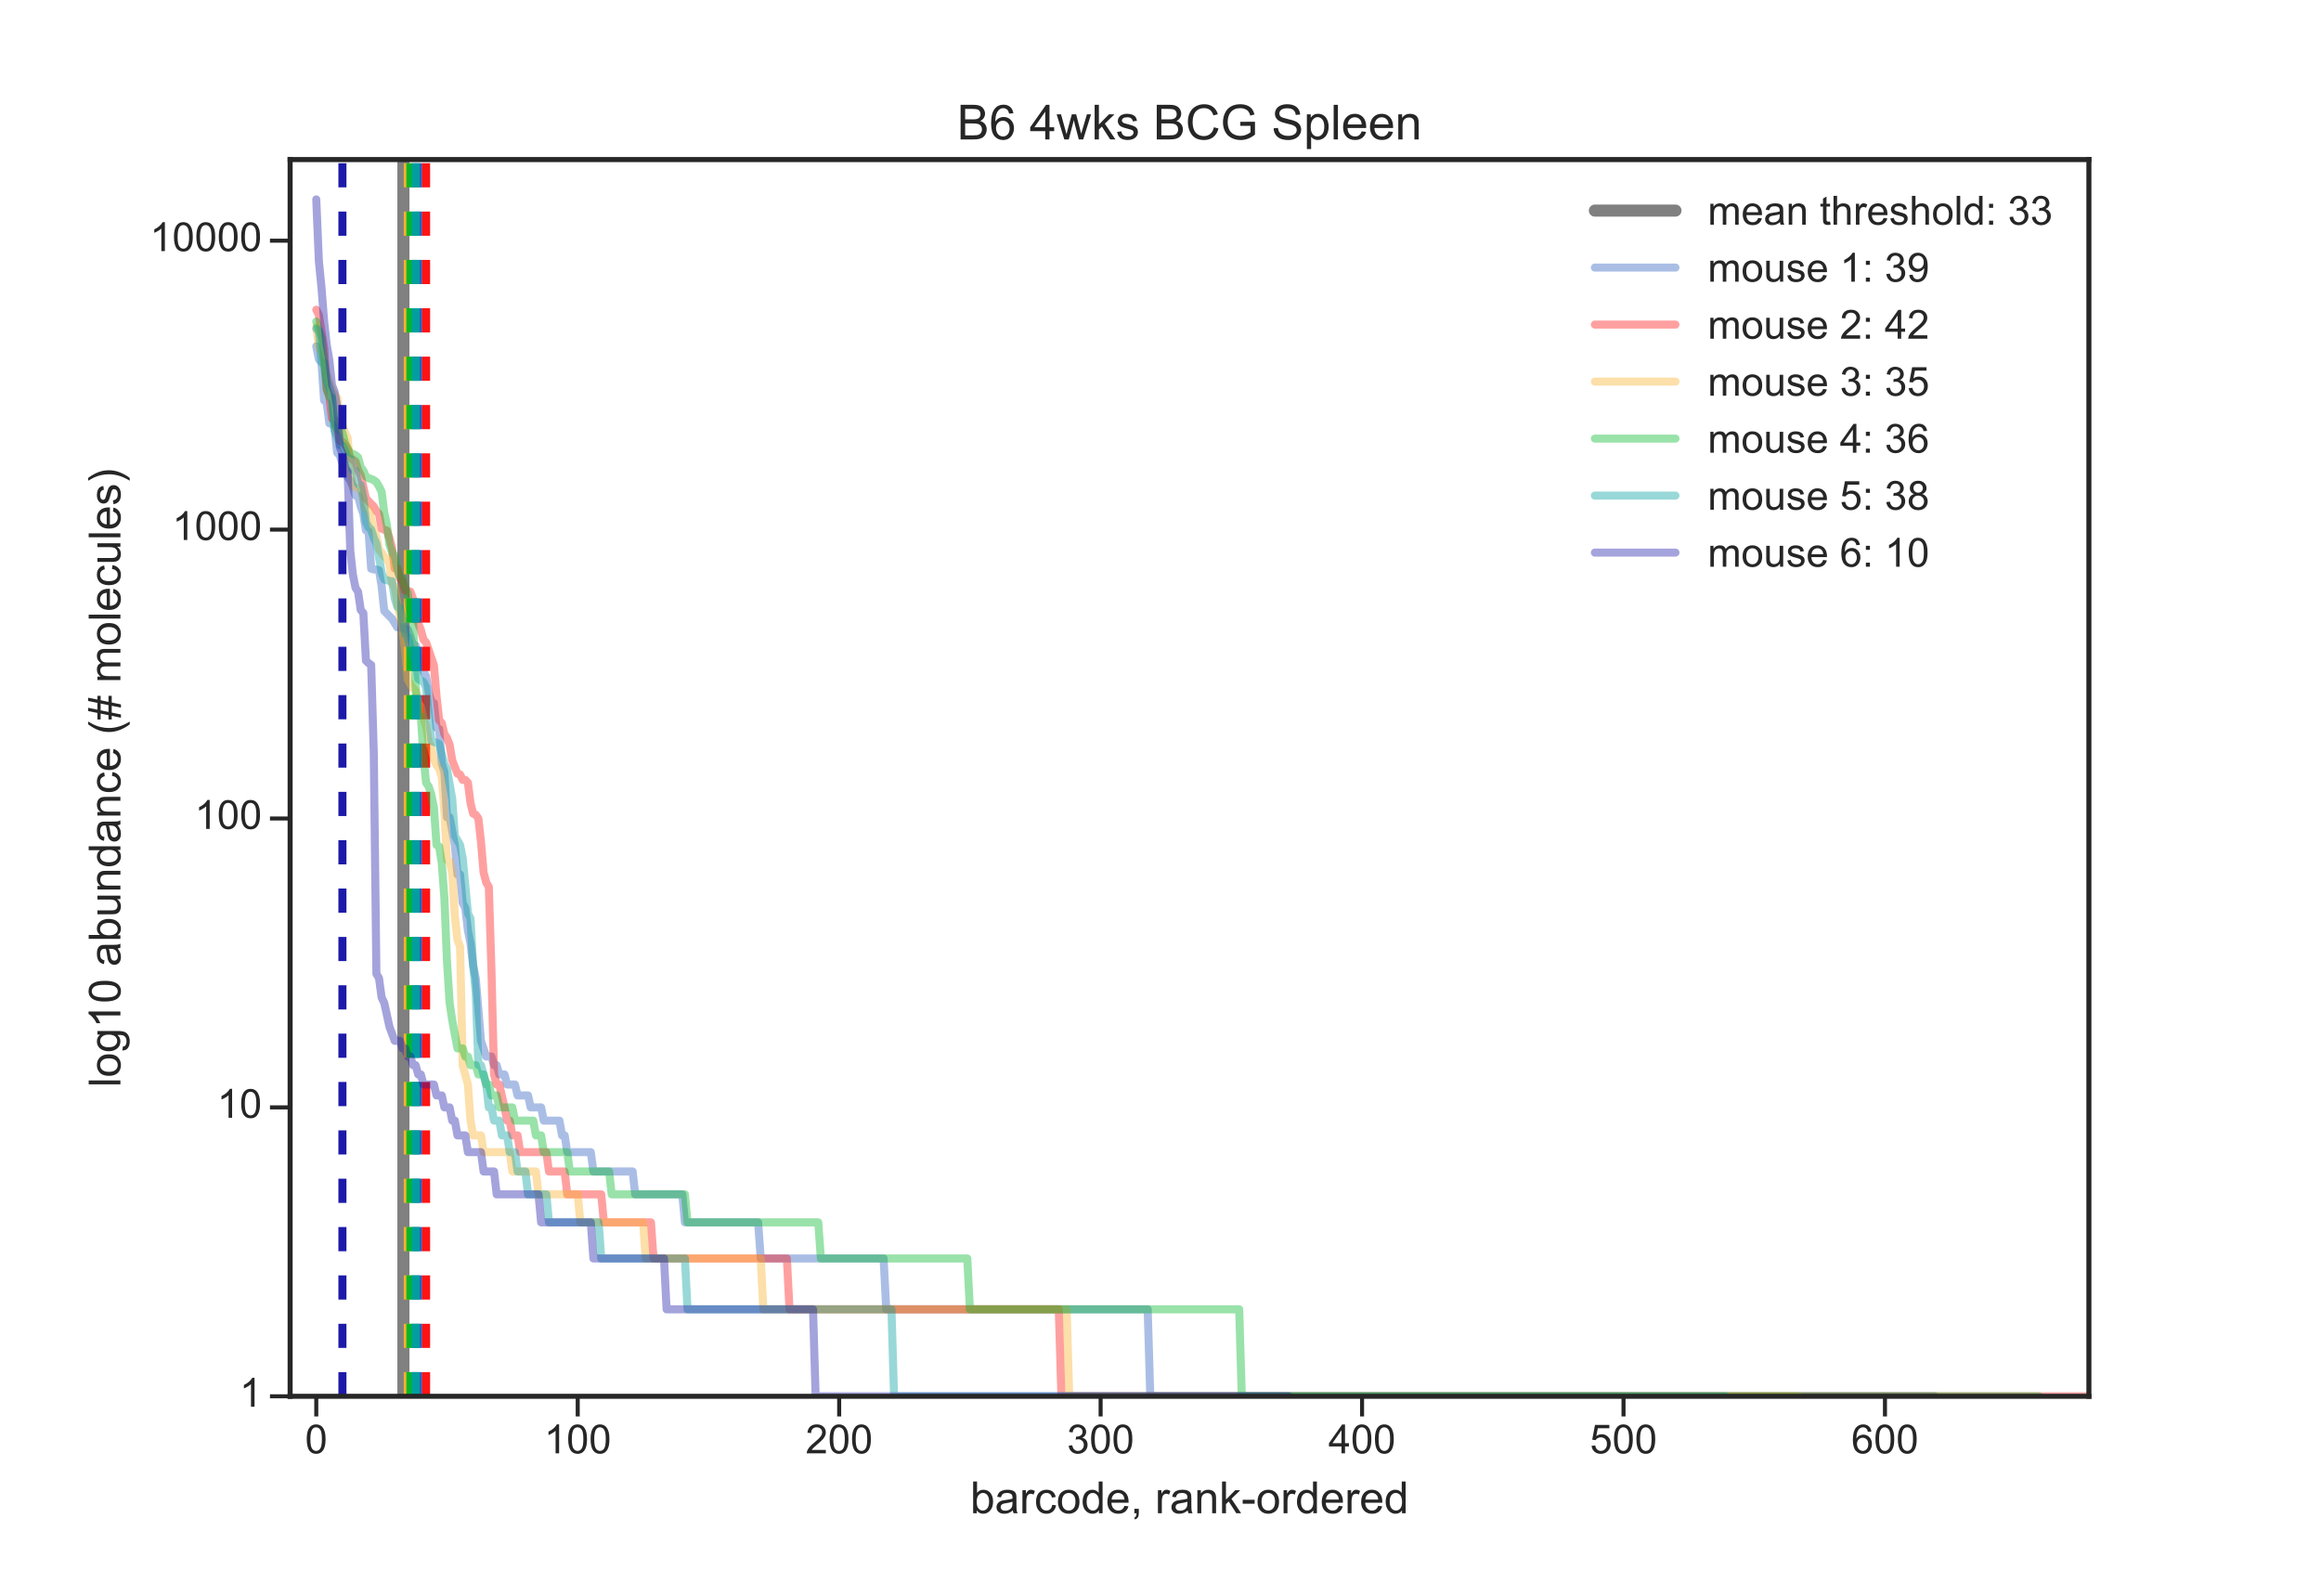 <?xml version="1.0" encoding="utf-8" standalone="no"?>
<!DOCTYPE svg PUBLIC "-//W3C//DTD SVG 1.1//EN"
  "http://www.w3.org/Graphics/SVG/1.1/DTD/svg11.dtd">
<!-- Created with matplotlib (http://matplotlib.org/) -->
<svg height="396pt" version="1.1" viewBox="0 0 576 396" width="576pt" xmlns="http://www.w3.org/2000/svg" xmlns:xlink="http://www.w3.org/1999/xlink">
 <defs>
  <style type="text/css">
*{stroke-linecap:butt;stroke-linejoin:round;stroke-miterlimit:100000;}
  </style>
 </defs>
 <g id="figure_1">
  <g id="patch_1">
   <path d="M 0 396 
L 576 396 
L 576 0 
L 0 0 
z
" style="fill:#ffffff;"/>
  </g>
  <g id="axes_1">
   <g id="patch_2">
    <path d="M 72 346.5 
L 518.4 346.5 
L 518.4 39.6 
L 72 39.6 
z
" style="fill:#ffffff;"/>
   </g>
   <g id="matplotlib.axis_1">
    <g id="xtick_1">
     <g id="line2d_1">
      <defs>
       <path d="M 0 0 
L 0 5 
" id="mcc4ab405cc" style="stroke:#262626;"/>
      </defs>
      <g>
       <use style="fill:#262626;stroke:#262626;" x="78.488" xlink:href="#mcc4ab405cc" y="346.5"/>
      </g>
     </g>
     <g id="text_1">
      <!-- 0 -->
      <defs>
       <path d="M 4.156 35.297 
Q 4.156 48 6.766 55.734 
Q 9.375 63.484 14.516 67.672 
Q 19.672 71.875 27.484 71.875 
Q 33.25 71.875 37.594 69.547 
Q 41.938 67.234 44.766 62.859 
Q 47.609 58.5 49.219 52.219 
Q 50.828 45.953 50.828 35.297 
Q 50.828 22.703 48.234 14.969 
Q 45.656 7.234 40.5 3 
Q 35.359 -1.219 27.484 -1.219 
Q 17.141 -1.219 11.234 6.203 
Q 4.156 15.141 4.156 35.297 
M 13.188 35.297 
Q 13.188 17.672 17.312 11.828 
Q 21.438 6 27.484 6 
Q 33.547 6 37.672 11.859 
Q 41.797 17.719 41.797 35.297 
Q 41.797 52.984 37.672 58.781 
Q 33.547 64.594 27.391 64.594 
Q 21.344 64.594 17.719 59.469 
Q 13.188 52.938 13.188 35.297 
" id="ArialMT-30"/>
      </defs>
      <g style="fill:#262626;" transform="translate(75.708 360.658)scale(0.1 -0.1)">
       <use xlink:href="#ArialMT-30"/>
      </g>
     </g>
    </g>
    <g id="xtick_2">
     <g id="line2d_2">
      <g>
       <use style="fill:#262626;stroke:#262626;" x="143.372" xlink:href="#mcc4ab405cc" y="346.5"/>
      </g>
     </g>
     <g id="text_2">
      <!-- 100 -->
      <defs>
       <path d="M 37.25 0 
L 28.469 0 
L 28.469 56 
Q 25.297 52.984 20.141 49.953 
Q 14.984 46.922 10.891 45.406 
L 10.891 53.906 
Q 18.266 57.375 23.781 62.297 
Q 29.297 67.234 31.594 71.875 
L 37.25 71.875 
z
" id="ArialMT-31"/>
      </defs>
      <g style="fill:#262626;" transform="translate(135.031 360.658)scale(0.1 -0.1)">
       <use xlink:href="#ArialMT-31"/>
       <use x="55.615" xlink:href="#ArialMT-30"/>
       <use x="111.23" xlink:href="#ArialMT-30"/>
      </g>
     </g>
    </g>
    <g id="xtick_3">
     <g id="line2d_3">
      <g>
       <use style="fill:#262626;stroke:#262626;" x="208.256" xlink:href="#mcc4ab405cc" y="346.5"/>
      </g>
     </g>
     <g id="text_3">
      <!-- 200 -->
      <defs>
       <path d="M 50.344 8.453 
L 50.344 0 
L 3.031 0 
Q 2.938 3.172 4.047 6.109 
Q 5.859 10.938 9.828 15.625 
Q 13.812 20.312 21.344 26.469 
Q 33.016 36.031 37.109 41.625 
Q 41.219 47.219 41.219 52.203 
Q 41.219 57.422 37.469 61 
Q 33.734 64.594 27.734 64.594 
Q 21.391 64.594 17.578 60.781 
Q 13.766 56.984 13.719 50.25 
L 4.688 51.172 
Q 5.609 61.281 11.656 66.578 
Q 17.719 71.875 27.938 71.875 
Q 38.234 71.875 44.234 66.156 
Q 50.25 60.453 50.25 52 
Q 50.25 47.703 48.484 43.547 
Q 46.734 39.406 42.656 34.812 
Q 38.578 30.219 29.109 22.219 
Q 21.188 15.578 18.938 13.203 
Q 16.703 10.844 15.234 8.453 
z
" id="ArialMT-32"/>
      </defs>
      <g style="fill:#262626;" transform="translate(199.914 360.658)scale(0.1 -0.1)">
       <use xlink:href="#ArialMT-32"/>
       <use x="55.615" xlink:href="#ArialMT-30"/>
       <use x="111.23" xlink:href="#ArialMT-30"/>
      </g>
     </g>
    </g>
    <g id="xtick_4">
     <g id="line2d_4">
      <g>
       <use style="fill:#262626;stroke:#262626;" x="273.14" xlink:href="#mcc4ab405cc" y="346.5"/>
      </g>
     </g>
     <g id="text_4">
      <!-- 300 -->
      <defs>
       <path d="M 4.203 18.891 
L 12.984 20.062 
Q 14.5 12.594 18.141 9.297 
Q 21.781 6 27 6 
Q 33.203 6 37.469 10.297 
Q 41.75 14.594 41.75 20.953 
Q 41.75 27 37.797 30.922 
Q 33.844 34.859 27.734 34.859 
Q 25.25 34.859 21.531 33.891 
L 22.516 41.609 
Q 23.391 41.5 23.922 41.5 
Q 29.547 41.5 34.031 44.422 
Q 38.531 47.359 38.531 53.469 
Q 38.531 58.297 35.25 61.469 
Q 31.984 64.656 26.812 64.656 
Q 21.688 64.656 18.266 61.422 
Q 14.844 58.203 13.875 51.766 
L 5.078 53.328 
Q 6.688 62.156 12.391 67.016 
Q 18.109 71.875 26.609 71.875 
Q 32.469 71.875 37.391 69.359 
Q 42.328 66.844 44.938 62.5 
Q 47.562 58.156 47.562 53.266 
Q 47.562 48.641 45.062 44.828 
Q 42.578 41.016 37.703 38.766 
Q 44.047 37.312 47.562 32.688 
Q 51.078 28.078 51.078 21.141 
Q 51.078 11.766 44.234 5.25 
Q 37.406 -1.266 26.953 -1.266 
Q 17.531 -1.266 11.297 4.344 
Q 5.078 9.969 4.203 18.891 
" id="ArialMT-33"/>
      </defs>
      <g style="fill:#262626;" transform="translate(264.798 360.658)scale(0.1 -0.1)">
       <use xlink:href="#ArialMT-33"/>
       <use x="55.615" xlink:href="#ArialMT-30"/>
       <use x="111.23" xlink:href="#ArialMT-30"/>
      </g>
     </g>
    </g>
    <g id="xtick_5">
     <g id="line2d_5">
      <g>
       <use style="fill:#262626;stroke:#262626;" x="338.023" xlink:href="#mcc4ab405cc" y="346.5"/>
      </g>
     </g>
     <g id="text_5">
      <!-- 400 -->
      <defs>
       <path d="M 32.328 0 
L 32.328 17.141 
L 1.266 17.141 
L 1.266 25.203 
L 33.938 71.578 
L 41.109 71.578 
L 41.109 25.203 
L 50.781 25.203 
L 50.781 17.141 
L 41.109 17.141 
L 41.109 0 
z
M 32.328 25.203 
L 32.328 57.469 
L 9.906 25.203 
z
" id="ArialMT-34"/>
      </defs>
      <g style="fill:#262626;" transform="translate(329.682 360.658)scale(0.1 -0.1)">
       <use xlink:href="#ArialMT-34"/>
       <use x="55.615" xlink:href="#ArialMT-30"/>
       <use x="111.23" xlink:href="#ArialMT-30"/>
      </g>
     </g>
    </g>
    <g id="xtick_6">
     <g id="line2d_6">
      <g>
       <use style="fill:#262626;stroke:#262626;" x="402.907" xlink:href="#mcc4ab405cc" y="346.5"/>
      </g>
     </g>
     <g id="text_6">
      <!-- 500 -->
      <defs>
       <path d="M 4.156 18.75 
L 13.375 19.531 
Q 14.406 12.797 18.141 9.391 
Q 21.875 6 27.156 6 
Q 33.5 6 37.891 10.781 
Q 42.281 15.578 42.281 23.484 
Q 42.281 31 38.062 35.344 
Q 33.844 39.703 27 39.703 
Q 22.75 39.703 19.328 37.766 
Q 15.922 35.844 13.969 32.766 
L 5.719 33.844 
L 12.641 70.609 
L 48.25 70.609 
L 48.25 62.203 
L 19.672 62.203 
L 15.828 42.969 
Q 22.266 47.469 29.344 47.469 
Q 38.719 47.469 45.156 40.969 
Q 51.609 34.469 51.609 24.266 
Q 51.609 14.547 45.953 7.469 
Q 39.062 -1.219 27.156 -1.219 
Q 17.391 -1.219 11.203 4.25 
Q 5.031 9.719 4.156 18.75 
" id="ArialMT-35"/>
      </defs>
      <g style="fill:#262626;" transform="translate(394.566 360.658)scale(0.1 -0.1)">
       <use xlink:href="#ArialMT-35"/>
       <use x="55.615" xlink:href="#ArialMT-30"/>
       <use x="111.23" xlink:href="#ArialMT-30"/>
      </g>
     </g>
    </g>
    <g id="xtick_7">
     <g id="line2d_7">
      <g>
       <use style="fill:#262626;stroke:#262626;" x="467.791" xlink:href="#mcc4ab405cc" y="346.5"/>
      </g>
     </g>
     <g id="text_7">
      <!-- 600 -->
      <defs>
       <path d="M 49.75 54.047 
L 41.016 53.375 
Q 39.844 58.547 37.703 60.891 
Q 34.125 64.656 28.906 64.656 
Q 24.703 64.656 21.531 62.312 
Q 17.391 59.281 14.984 53.469 
Q 12.594 47.656 12.5 36.922 
Q 15.672 41.75 20.266 44.094 
Q 24.859 46.438 29.891 46.438 
Q 38.672 46.438 44.844 39.969 
Q 51.031 33.5 51.031 23.25 
Q 51.031 16.5 48.125 10.719 
Q 45.219 4.938 40.141 1.859 
Q 35.062 -1.219 28.609 -1.219 
Q 17.625 -1.219 10.688 6.859 
Q 3.766 14.938 3.766 33.5 
Q 3.766 54.25 11.422 63.672 
Q 18.109 71.875 29.438 71.875 
Q 37.891 71.875 43.281 67.141 
Q 48.688 62.406 49.75 54.047 
M 13.875 23.188 
Q 13.875 18.656 15.797 14.5 
Q 17.719 10.359 21.188 8.172 
Q 24.656 6 28.469 6 
Q 34.031 6 38.031 10.484 
Q 42.047 14.984 42.047 22.703 
Q 42.047 30.125 38.078 34.391 
Q 34.125 38.672 28.125 38.672 
Q 22.172 38.672 18.016 34.391 
Q 13.875 30.125 13.875 23.188 
" id="ArialMT-36"/>
      </defs>
      <g style="fill:#262626;" transform="translate(459.449 360.658)scale(0.1 -0.1)">
       <use xlink:href="#ArialMT-36"/>
       <use x="55.615" xlink:href="#ArialMT-30"/>
       <use x="111.23" xlink:href="#ArialMT-30"/>
      </g>
     </g>
    </g>
    <g id="text_8">
     <!-- barcode, rank-ordered -->
     <defs>
      <path d="M 40.438 19 
L 49.078 17.875 
Q 47.656 8.938 41.812 3.875 
Q 35.984 -1.172 27.484 -1.172 
Q 16.844 -1.172 10.375 5.781 
Q 3.906 12.75 3.906 25.734 
Q 3.906 34.125 6.688 40.422 
Q 9.469 46.734 15.156 49.875 
Q 20.844 53.031 27.547 53.031 
Q 35.984 53.031 41.359 48.75 
Q 46.734 44.484 48.25 36.625 
L 39.703 35.297 
Q 38.484 40.531 35.375 43.156 
Q 32.281 45.797 27.875 45.797 
Q 21.234 45.797 17.078 41.031 
Q 12.938 36.281 12.938 25.984 
Q 12.938 15.531 16.938 10.797 
Q 20.953 6.062 27.391 6.062 
Q 32.562 6.062 36.031 9.234 
Q 39.5 12.406 40.438 19 
" id="ArialMT-63"/>
      <path d="M 14.703 0 
L 6.547 0 
L 6.547 71.578 
L 15.328 71.578 
L 15.328 46.047 
Q 20.906 53.031 29.547 53.031 
Q 34.328 53.031 38.594 51.094 
Q 42.875 49.172 45.625 45.672 
Q 48.391 42.188 49.953 37.25 
Q 51.516 32.328 51.516 26.703 
Q 51.516 13.375 44.922 6.094 
Q 38.328 -1.172 29.109 -1.172 
Q 19.922 -1.172 14.703 6.5 
z
M 14.594 26.312 
Q 14.594 17 17.141 12.844 
Q 21.297 6.062 28.375 6.062 
Q 34.125 6.062 38.328 11.062 
Q 42.531 16.062 42.531 25.984 
Q 42.531 36.141 38.5 40.969 
Q 34.469 45.797 28.766 45.797 
Q 23 45.797 18.797 40.797 
Q 14.594 35.797 14.594 26.312 
" id="ArialMT-62"/>
      <path d="M 40.438 6.391 
Q 35.547 2.25 31.031 0.531 
Q 26.516 -1.172 21.344 -1.172 
Q 12.797 -1.172 8.203 3 
Q 3.609 7.172 3.609 13.672 
Q 3.609 17.484 5.344 20.625 
Q 7.078 23.781 9.891 25.688 
Q 12.703 27.594 16.219 28.562 
Q 18.797 29.25 24.031 29.891 
Q 34.672 31.156 39.703 32.906 
Q 39.75 34.719 39.75 35.203 
Q 39.75 40.578 37.25 42.781 
Q 33.891 45.75 27.25 45.75 
Q 21.047 45.75 18.094 43.578 
Q 15.141 41.406 13.719 35.891 
L 5.125 37.062 
Q 6.297 42.578 8.984 45.969 
Q 11.672 49.359 16.75 51.188 
Q 21.828 53.031 28.516 53.031 
Q 35.156 53.031 39.297 51.469 
Q 43.453 49.906 45.406 47.531 
Q 47.359 45.172 48.141 41.547 
Q 48.578 39.312 48.578 33.453 
L 48.578 21.734 
Q 48.578 9.469 49.141 6.219 
Q 49.703 2.984 51.375 0 
L 42.188 0 
Q 40.828 2.734 40.438 6.391 
M 39.703 26.031 
Q 34.906 24.078 25.344 22.703 
Q 19.922 21.922 17.672 20.938 
Q 15.438 19.969 14.203 18.094 
Q 12.984 16.219 12.984 13.922 
Q 12.984 10.406 15.641 8.062 
Q 18.312 5.719 23.438 5.719 
Q 28.516 5.719 32.469 7.938 
Q 36.422 10.156 38.281 14.016 
Q 39.703 17 39.703 22.797 
z
" id="ArialMT-61"/>
      <path d="M 42.094 16.703 
L 51.172 15.578 
Q 49.031 7.625 43.219 3.219 
Q 37.406 -1.172 28.375 -1.172 
Q 17 -1.172 10.328 5.828 
Q 3.656 12.844 3.656 25.484 
Q 3.656 38.578 10.391 45.797 
Q 17.141 53.031 27.875 53.031 
Q 38.281 53.031 44.875 45.953 
Q 51.469 38.875 51.469 26.031 
Q 51.469 25.25 51.422 23.688 
L 12.75 23.688 
Q 13.234 15.141 17.578 10.594 
Q 21.922 6.062 28.422 6.062 
Q 33.25 6.062 36.672 8.594 
Q 40.094 11.141 42.094 16.703 
M 13.234 30.906 
L 42.188 30.906 
Q 41.609 37.453 38.875 40.719 
Q 34.672 45.797 27.984 45.797 
Q 21.922 45.797 17.797 41.75 
Q 13.672 37.703 13.234 30.906 
" id="ArialMT-65"/>
      <path d="M 40.234 0 
L 40.234 6.547 
Q 35.297 -1.172 25.734 -1.172 
Q 19.531 -1.172 14.328 2.25 
Q 9.125 5.672 6.266 11.797 
Q 3.422 17.922 3.422 25.875 
Q 3.422 33.641 6 39.969 
Q 8.594 46.297 13.766 49.656 
Q 18.953 53.031 25.344 53.031 
Q 30.031 53.031 33.688 51.047 
Q 37.359 49.078 39.656 45.906 
L 39.656 71.578 
L 48.391 71.578 
L 48.391 0 
z
M 12.453 25.875 
Q 12.453 15.922 16.641 10.984 
Q 20.844 6.062 26.562 6.062 
Q 32.328 6.062 36.344 10.766 
Q 40.375 15.484 40.375 25.141 
Q 40.375 35.797 36.266 40.766 
Q 32.172 45.75 26.172 45.75 
Q 20.312 45.75 16.375 40.969 
Q 12.453 36.188 12.453 25.875 
" id="ArialMT-64"/>
      <path d="M 3.172 21.484 
L 3.172 30.328 
L 30.172 30.328 
L 30.172 21.484 
z
" id="ArialMT-2d"/>
      <path d="M 8.891 0 
L 8.891 10.016 
L 18.891 10.016 
L 18.891 0 
Q 18.891 -5.516 16.938 -8.906 
Q 14.984 -12.312 10.75 -14.156 
L 8.297 -10.406 
Q 11.078 -9.188 12.391 -6.812 
Q 13.719 -4.438 13.875 0 
z
" id="ArialMT-2c"/>
      <path d="M 6.5 0 
L 6.5 51.859 
L 14.406 51.859 
L 14.406 44 
Q 17.438 49.516 20 51.266 
Q 22.562 53.031 25.641 53.031 
Q 30.078 53.031 34.672 50.203 
L 31.641 42.047 
Q 28.422 43.953 25.203 43.953 
Q 22.312 43.953 20.016 42.219 
Q 17.719 40.484 16.75 37.406 
Q 15.281 32.719 15.281 27.156 
L 15.281 0 
z
" id="ArialMT-72"/>
      <path d="M 6.641 0 
L 6.641 71.578 
L 15.438 71.578 
L 15.438 30.766 
L 36.234 51.859 
L 47.609 51.859 
L 27.781 32.625 
L 49.609 0 
L 38.766 0 
L 21.625 26.516 
L 15.438 20.562 
L 15.438 0 
z
" id="ArialMT-6b"/>
      <path d="M 3.328 25.922 
Q 3.328 40.328 11.328 47.266 
Q 18.016 53.031 27.641 53.031 
Q 38.328 53.031 45.109 46.016 
Q 51.906 39.016 51.906 26.656 
Q 51.906 16.656 48.906 10.906 
Q 45.906 5.172 40.156 2 
Q 34.422 -1.172 27.641 -1.172 
Q 16.75 -1.172 10.031 5.812 
Q 3.328 12.797 3.328 25.922 
M 12.359 25.922 
Q 12.359 15.969 16.703 11.016 
Q 21.047 6.062 27.641 6.062 
Q 34.188 6.062 38.531 11.031 
Q 42.875 16.016 42.875 26.219 
Q 42.875 35.844 38.5 40.797 
Q 34.125 45.75 27.641 45.75 
Q 21.047 45.75 16.703 40.812 
Q 12.359 35.891 12.359 25.922 
" id="ArialMT-6f"/>
      <path d="M 6.594 0 
L 6.594 51.859 
L 14.5 51.859 
L 14.5 44.484 
Q 20.219 53.031 31 53.031 
Q 35.688 53.031 39.625 51.344 
Q 43.562 49.656 45.516 46.922 
Q 47.469 44.188 48.25 40.438 
Q 48.734 37.984 48.734 31.891 
L 48.734 0 
L 39.938 0 
L 39.938 31.547 
Q 39.938 36.922 38.906 39.578 
Q 37.891 42.234 35.281 43.812 
Q 32.672 45.406 29.156 45.406 
Q 23.531 45.406 19.453 41.844 
Q 15.375 38.281 15.375 28.328 
L 15.375 0 
z
" id="ArialMT-6e"/>
      <path id="ArialMT-20"/>
     </defs>
     <g style="fill:#262626;" transform="translate(240.785 375.519)scale(0.11 -0.11)">
      <use xlink:href="#ArialMT-62"/>
      <use x="55.615" xlink:href="#ArialMT-61"/>
      <use x="111.23" xlink:href="#ArialMT-72"/>
      <use x="144.531" xlink:href="#ArialMT-63"/>
      <use x="194.531" xlink:href="#ArialMT-6f"/>
      <use x="250.146" xlink:href="#ArialMT-64"/>
      <use x="305.762" xlink:href="#ArialMT-65"/>
      <use x="361.377" xlink:href="#ArialMT-2c"/>
      <use x="389.16" xlink:href="#ArialMT-20"/>
      <use x="416.943" xlink:href="#ArialMT-72"/>
      <use x="450.244" xlink:href="#ArialMT-61"/>
      <use x="505.859" xlink:href="#ArialMT-6e"/>
      <use x="561.475" xlink:href="#ArialMT-6b"/>
      <use x="611.475" xlink:href="#ArialMT-2d"/>
      <use x="644.775" xlink:href="#ArialMT-6f"/>
      <use x="700.391" xlink:href="#ArialMT-72"/>
      <use x="733.691" xlink:href="#ArialMT-64"/>
      <use x="789.307" xlink:href="#ArialMT-65"/>
      <use x="844.922" xlink:href="#ArialMT-72"/>
      <use x="878.223" xlink:href="#ArialMT-65"/>
      <use x="933.838" xlink:href="#ArialMT-64"/>
     </g>
    </g>
   </g>
   <g id="matplotlib.axis_2">
    <g id="ytick_1">
     <g id="line2d_8">
      <defs>
       <path d="M 0 0 
L -5 0 
" id="m24c6f96260" style="stroke:#262626;"/>
      </defs>
      <g>
       <use style="fill:#262626;stroke:#262626;" x="72.0" xlink:href="#m24c6f96260" y="346.5"/>
      </g>
     </g>
     <g id="text_9">
      <!-- 1 -->
      <g style="fill:#262626;" transform="translate(59.439 349.085)scale(0.1 -0.1)">
       <use xlink:href="#ArialMT-31"/>
      </g>
     </g>
    </g>
    <g id="ytick_2">
     <g id="line2d_9">
      <g>
       <use style="fill:#262626;stroke:#262626;" x="72.0" xlink:href="#m24c6f96260" y="274.807"/>
      </g>
     </g>
     <g id="text_10">
      <!-- 10 -->
      <g style="fill:#262626;" transform="translate(53.878 277.392)scale(0.1 -0.1)">
       <use xlink:href="#ArialMT-31"/>
       <use x="55.615" xlink:href="#ArialMT-30"/>
      </g>
     </g>
    </g>
    <g id="ytick_3">
     <g id="line2d_10">
      <g>
       <use style="fill:#262626;stroke:#262626;" x="72.0" xlink:href="#m24c6f96260" y="203.114"/>
      </g>
     </g>
     <g id="text_11">
      <!-- 100 -->
      <g style="fill:#262626;" transform="translate(48.317 205.7)scale(0.1 -0.1)">
       <use xlink:href="#ArialMT-31"/>
       <use x="55.615" xlink:href="#ArialMT-30"/>
       <use x="111.23" xlink:href="#ArialMT-30"/>
      </g>
     </g>
    </g>
    <g id="ytick_4">
     <g id="line2d_11">
      <g>
       <use style="fill:#262626;stroke:#262626;" x="72.0" xlink:href="#m24c6f96260" y="131.422"/>
      </g>
     </g>
     <g id="text_12">
      <!-- 1000 -->
      <g style="fill:#262626;" transform="translate(42.756 134.007)scale(0.1 -0.1)">
       <use xlink:href="#ArialMT-31"/>
       <use x="55.615" xlink:href="#ArialMT-30"/>
       <use x="111.23" xlink:href="#ArialMT-30"/>
       <use x="166.846" xlink:href="#ArialMT-30"/>
      </g>
     </g>
    </g>
    <g id="ytick_5">
     <g id="line2d_12">
      <g>
       <use style="fill:#262626;stroke:#262626;" x="72.0" xlink:href="#m24c6f96260" y="59.729"/>
      </g>
     </g>
     <g id="text_13">
      <!-- 10000 -->
      <g style="fill:#262626;" transform="translate(37.195 62.314)scale(0.1 -0.1)">
       <use xlink:href="#ArialMT-31"/>
       <use x="55.615" xlink:href="#ArialMT-30"/>
       <use x="111.23" xlink:href="#ArialMT-30"/>
       <use x="166.846" xlink:href="#ArialMT-30"/>
       <use x="222.461" xlink:href="#ArialMT-30"/>
      </g>
     </g>
    </g>
    <g id="text_14">
     <!-- log10 abundance (# molecules) -->
     <defs>
      <path d="M 4.984 -4.297 
L 13.531 -5.562 
Q 14.062 -9.516 16.5 -11.328 
Q 19.781 -13.766 25.438 -13.766 
Q 31.547 -13.766 34.859 -11.328 
Q 38.188 -8.891 39.359 -4.5 
Q 40.047 -1.812 39.984 6.781 
Q 34.234 0 25.641 0 
Q 14.938 0 9.078 7.719 
Q 3.219 15.438 3.219 26.219 
Q 3.219 33.641 5.906 39.906 
Q 8.594 46.188 13.688 49.609 
Q 18.797 53.031 25.688 53.031 
Q 34.859 53.031 40.828 45.609 
L 40.828 51.859 
L 48.922 51.859 
L 48.922 7.031 
Q 48.922 -5.078 46.453 -10.125 
Q 44 -15.188 38.641 -18.109 
Q 33.297 -21.047 25.484 -21.047 
Q 16.219 -21.047 10.5 -16.875 
Q 4.781 -12.703 4.984 -4.297 
M 12.25 26.859 
Q 12.25 16.656 16.297 11.969 
Q 20.359 7.281 26.469 7.281 
Q 32.516 7.281 36.609 11.938 
Q 40.719 16.609 40.719 26.562 
Q 40.719 36.078 36.5 40.906 
Q 32.281 45.75 26.312 45.75 
Q 20.453 45.75 16.344 40.984 
Q 12.25 36.234 12.25 26.859 
" id="ArialMT-67"/>
      <path d="M 40.578 0 
L 40.578 7.625 
Q 34.516 -1.172 24.125 -1.172 
Q 19.531 -1.172 15.547 0.578 
Q 11.578 2.344 9.641 5 
Q 7.719 7.672 6.938 11.531 
Q 6.391 14.109 6.391 19.734 
L 6.391 51.859 
L 15.188 51.859 
L 15.188 23.094 
Q 15.188 16.219 15.719 13.812 
Q 16.547 10.359 19.234 8.375 
Q 21.922 6.391 25.875 6.391 
Q 29.828 6.391 33.297 8.422 
Q 36.766 10.453 38.203 13.938 
Q 39.656 17.438 39.656 24.078 
L 39.656 51.859 
L 48.438 51.859 
L 48.438 0 
z
" id="ArialMT-75"/>
      <path d="M 23.391 -21.047 
Q 16.109 -11.859 11.078 0.438 
Q 6.062 12.75 6.062 25.922 
Q 6.062 37.547 9.812 48.188 
Q 14.203 60.547 23.391 72.797 
L 29.688 72.797 
Q 23.781 62.641 21.875 58.297 
Q 18.891 51.562 17.188 44.234 
Q 15.094 35.109 15.094 25.875 
Q 15.094 2.391 29.688 -21.047 
z
" id="ArialMT-28"/>
      <path d="M 3.078 15.484 
L 11.766 16.844 
Q 12.5 11.625 15.844 8.844 
Q 19.188 6.062 25.203 6.062 
Q 31.25 6.062 34.172 8.516 
Q 37.109 10.984 37.109 14.312 
Q 37.109 17.281 34.516 19 
Q 32.719 20.172 25.531 21.969 
Q 15.875 24.422 12.141 26.203 
Q 8.406 27.984 6.469 31.125 
Q 4.547 34.281 4.547 38.094 
Q 4.547 41.547 6.125 44.5 
Q 7.719 47.469 10.453 49.422 
Q 12.5 50.922 16.031 51.969 
Q 19.578 53.031 23.641 53.031 
Q 29.734 53.031 34.344 51.266 
Q 38.969 49.516 41.156 46.5 
Q 43.359 43.5 44.188 38.484 
L 35.594 37.312 
Q 35.016 41.312 32.203 43.547 
Q 29.391 45.797 24.266 45.797 
Q 18.219 45.797 15.625 43.797 
Q 13.031 41.797 13.031 39.109 
Q 13.031 37.406 14.109 36.031 
Q 15.188 34.625 17.484 33.688 
Q 18.797 33.203 25.25 31.453 
Q 34.578 28.953 38.25 27.359 
Q 41.938 25.781 44.031 22.75 
Q 46.141 19.734 46.141 15.234 
Q 46.141 10.844 43.578 6.953 
Q 41.016 3.078 36.172 0.953 
Q 31.344 -1.172 25.25 -1.172 
Q 15.141 -1.172 9.844 3.031 
Q 4.547 7.234 3.078 15.484 
" id="ArialMT-73"/>
      <path d="M 6.391 0 
L 6.391 71.578 
L 15.188 71.578 
L 15.188 0 
z
" id="ArialMT-6c"/>
      <path d="M 12.359 -21.047 
L 6.062 -21.047 
Q 20.656 2.391 20.656 25.875 
Q 20.656 35.062 18.562 44.094 
Q 16.891 51.422 13.922 58.156 
Q 12.016 62.547 6.062 72.797 
L 12.359 72.797 
Q 21.531 60.547 25.922 48.188 
Q 29.688 37.547 29.688 25.922 
Q 29.688 12.75 24.625 0.438 
Q 19.578 -11.859 12.359 -21.047 
" id="ArialMT-29"/>
      <path d="M 6.594 0 
L 6.594 51.859 
L 14.453 51.859 
L 14.453 44.578 
Q 16.891 48.391 20.938 50.703 
Q 25 53.031 30.172 53.031 
Q 35.938 53.031 39.625 50.641 
Q 43.312 48.25 44.828 43.953 
Q 50.984 53.031 60.844 53.031 
Q 68.562 53.031 72.703 48.75 
Q 76.859 44.484 76.859 35.594 
L 76.859 0 
L 68.109 0 
L 68.109 32.672 
Q 68.109 37.938 67.25 40.25 
Q 66.406 42.578 64.156 43.984 
Q 61.922 45.406 58.891 45.406 
Q 53.422 45.406 49.797 41.766 
Q 46.188 38.141 46.188 30.125 
L 46.188 0 
L 37.406 0 
L 37.406 33.688 
Q 37.406 39.547 35.25 42.469 
Q 33.109 45.406 28.219 45.406 
Q 24.516 45.406 21.359 43.453 
Q 18.219 41.5 16.797 37.734 
Q 15.375 33.984 15.375 26.906 
L 15.375 0 
z
" id="ArialMT-6d"/>
      <path d="M 5.031 -1.219 
L 9.281 19.578 
L 1.031 19.578 
L 1.031 26.859 
L 10.75 26.859 
L 14.359 44.578 
L 1.031 44.578 
L 1.031 51.859 
L 15.828 51.859 
L 20.062 72.797 
L 27.391 72.797 
L 23.141 51.859 
L 38.531 51.859 
L 42.781 72.797 
L 50.141 72.797 
L 45.906 51.859 
L 54.344 51.859 
L 54.344 44.578 
L 44.438 44.578 
L 40.766 26.859 
L 54.344 26.859 
L 54.344 19.578 
L 39.312 19.578 
L 35.062 -1.219 
L 27.734 -1.219 
L 31.938 19.578 
L 16.609 19.578 
L 12.359 -1.219 
z
M 18.062 26.859 
L 33.406 26.859 
L 37.062 44.578 
L 21.688 44.578 
z
" id="ArialMT-23"/>
     </defs>
     <g style="fill:#262626;" transform="translate(29.88 269.789)rotate(-90.0)scale(0.11 -0.11)">
      <use xlink:href="#ArialMT-6c"/>
      <use x="22.217" xlink:href="#ArialMT-6f"/>
      <use x="77.832" xlink:href="#ArialMT-67"/>
      <use x="133.447" xlink:href="#ArialMT-31"/>
      <use x="189.062" xlink:href="#ArialMT-30"/>
      <use x="244.678" xlink:href="#ArialMT-20"/>
      <use x="272.461" xlink:href="#ArialMT-61"/>
      <use x="328.076" xlink:href="#ArialMT-62"/>
      <use x="383.691" xlink:href="#ArialMT-75"/>
      <use x="439.307" xlink:href="#ArialMT-6e"/>
      <use x="494.922" xlink:href="#ArialMT-64"/>
      <use x="550.537" xlink:href="#ArialMT-61"/>
      <use x="606.152" xlink:href="#ArialMT-6e"/>
      <use x="661.768" xlink:href="#ArialMT-63"/>
      <use x="711.768" xlink:href="#ArialMT-65"/>
      <use x="767.383" xlink:href="#ArialMT-20"/>
      <use x="795.166" xlink:href="#ArialMT-28"/>
      <use x="828.467" xlink:href="#ArialMT-23"/>
      <use x="884.082" xlink:href="#ArialMT-20"/>
      <use x="911.865" xlink:href="#ArialMT-6d"/>
      <use x="995.166" xlink:href="#ArialMT-6f"/>
      <use x="1050.781" xlink:href="#ArialMT-6c"/>
      <use x="1072.998" xlink:href="#ArialMT-65"/>
      <use x="1128.613" xlink:href="#ArialMT-63"/>
      <use x="1178.613" xlink:href="#ArialMT-75"/>
      <use x="1234.229" xlink:href="#ArialMT-6c"/>
      <use x="1256.445" xlink:href="#ArialMT-65"/>
      <use x="1312.061" xlink:href="#ArialMT-73"/>
      <use x="1362.061" xlink:href="#ArialMT-29"/>
     </g>
    </g>
   </g>
   <g id="line2d_13">
    <path clip-path="url(#p8c09e096b2)" d="M 100.116 346.5 
L 100.116 39.6 
" style="fill:none;stroke:#808080;stroke-linecap:round;stroke-width:3.0;"/>
   </g>
   <g id="line2d_14">
    <path clip-path="url(#p8c09e096b2)" d="M 78.488 85.934 
L 79.137 89.158 
L 79.786 90.061 
L 80.435 99.341 
L 81.084 99.959 
L 81.733 105.031 
L 82.381 105.178 
L 83.03 106.256 
L 83.679 112.352 
L 84.328 112.965 
L 84.977 115.028 
L 85.626 115.287 
L 86.274 118.405 
L 86.923 119.236 
L 87.572 120.702 
L 88.221 122.967 
L 88.87 123.038 
L 89.519 125.667 
L 90.167 127.506 
L 90.816 131.609 
L 91.465 131.861 
L 92.114 141.135 
L 92.763 141.306 
L 93.412 141.349 
L 94.06 141.52 
L 94.709 145.463 
L 95.358 151.603 
L 97.305 153.569 
L 98.602 155.667 
L 99.251 155.735 
L 100.549 156.146 
L 101.198 156.215 
L 101.847 157.917 
L 102.495 160.107 
L 103.144 160.185 
L 103.793 163.405 
L 104.442 163.931 
L 105.091 166.608 
L 105.74 167.787 
L 106.388 171.845 
L 107.037 174.091 
L 107.686 174.461 
L 108.335 180.612 
L 108.984 180.916 
L 109.633 189.469 
L 110.281 191.545 
L 110.93 202.805 
L 111.579 202.805 
L 112.877 209.675 
L 113.526 217.01 
L 114.174 217.01 
L 114.823 224.079 
L 115.472 225.325 
L 116.121 230.875 
L 116.77 234.071 
L 117.419 239.58 
L 118.067 242.749 
L 119.365 258.286 
L 120.663 262.183 
L 121.96 262.183 
L 122.609 264.331 
L 123.258 264.331 
L 123.907 266.638 
L 125.205 266.638 
L 125.853 269.13 
L 127.8 269.13 
L 128.449 271.84 
L 131.044 271.84 
L 131.693 274.807 
L 134.288 274.807 
L 134.937 278.088 
L 138.83 278.088 
L 139.479 281.755 
L 140.128 281.755 
L 140.777 285.913 
L 146.616 285.913 
L 147.265 290.712 
L 156.998 290.712 
L 157.647 296.389 
L 169.326 296.389 
L 169.974 303.337 
L 188.142 303.337 
L 188.791 312.294 
L 219.286 312.294 
L 219.935 324.918 
L 284.819 324.918 
L 285.467 346.5 
L 480.119 346.5 
L 480.119 346.5 
" style="fill:none;opacity:0.4;stroke:#2c5ebf;stroke-linecap:round;stroke-width:2.0;"/>
   </g>
   <g id="line2d_15">
    <path clip-path="url(#p8c09e096b2)" d="M 103.793 346.5 
L 103.793 39.6 
" style="fill:none;stroke:#2c5ebf;stroke-dasharray:6,6;stroke-dashoffset:0.0;stroke-width:2.0;"/>
   </g>
   <g id="line2d_16">
    <path clip-path="url(#p8c09e096b2)" d="M 78.488 76.861 
L 79.137 78.196 
L 80.435 86.363 
L 81.084 96.691 
L 81.733 98.217 
L 82.381 103.866 
L 83.03 104.241 
L 84.328 109.376 
L 84.977 109.654 
L 85.626 110.374 
L 86.274 111.322 
L 86.923 113.626 
L 88.221 114.554 
L 88.87 116.671 
L 89.519 117.937 
L 90.816 123.662 
L 92.114 125.077 
L 92.763 125.667 
L 93.412 126.854 
L 94.06 127.534 
L 94.709 131.204 
L 96.007 131.672 
L 96.656 133.547 
L 97.305 136.045 
L 97.953 141.05 
L 98.602 141.135 
L 99.251 143.613 
L 99.9 144.171 
L 100.549 146.558 
L 101.198 146.608 
L 101.847 146.812 
L 102.495 148.544 
L 103.144 153.128 
L 104.442 156.284 
L 105.091 158.73 
L 105.74 159.411 
L 107.686 165.103 
L 108.335 172.771 
L 108.984 178.707 
L 109.633 179.426 
L 110.281 182.162 
L 110.93 183.13 
L 111.579 184.813 
L 112.228 188.676 
L 113.526 191.978 
L 114.174 192.196 
L 114.823 193.541 
L 115.472 193.541 
L 116.121 194.235 
L 116.77 199.309 
L 117.419 201.893 
L 118.067 202.194 
L 118.716 203.114 
L 119.365 208.916 
L 120.014 216.527 
L 120.663 219.019 
L 121.312 220.075 
L 121.96 240.601 
L 122.609 266.638 
L 123.258 269.13 
L 123.907 269.13 
L 125.205 274.807 
L 125.853 278.088 
L 126.502 278.088 
L 127.151 281.755 
L 128.449 281.755 
L 129.098 285.913 
L 135.586 285.913 
L 136.235 290.712 
L 140.128 290.712 
L 140.777 296.389 
L 149.212 296.389 
L 149.86 303.337 
L 161.54 303.337 
L 162.188 312.294 
L 195.279 312.294 
L 195.928 324.918 
L 262.758 324.918 
L 263.407 346.5 
L 517.751 346.5 
L 517.751 346.5 
" style="fill:none;opacity:0.4;stroke:#ff1313;stroke-linecap:round;stroke-width:2.0;"/>
   </g>
   <g id="line2d_17">
    <path clip-path="url(#p8c09e096b2)" d="M 105.74 346.5 
L 105.74 39.6 
" style="fill:none;stroke:#ff1313;stroke-dasharray:6,6;stroke-dashoffset:0.0;stroke-width:2.0;"/>
   </g>
   <g id="line2d_18">
    <path clip-path="url(#p8c09e096b2)" d="M 78.488 81.155 
L 79.137 86.159 
L 79.786 87.413 
L 80.435 89.448 
L 81.084 92.828 
L 82.381 96.731 
L 83.03 97.972 
L 83.679 98.714 
L 84.328 103.687 
L 85.626 107.3 
L 86.274 108.619 
L 86.923 116.343 
L 87.572 120.613 
L 88.221 120.834 
L 88.87 121.236 
L 89.519 121.393 
L 90.816 126.189 
L 91.465 126.666 
L 92.114 128.767 
L 92.763 131.672 
L 93.412 133.183 
L 94.06 136.372 
L 94.709 137.148 
L 95.358 138.098 
L 96.007 138.525 
L 96.656 140.048 
L 97.305 144.882 
L 97.953 145.561 
L 98.602 149.81 
L 99.9 155.803 
L 100.549 161.548 
L 101.198 168.701 
L 102.495 170.835 
L 103.144 171.392 
L 103.793 174.461 
L 104.442 175.341 
L 105.091 178.283 
L 105.74 180.162 
L 106.388 184.129 
L 107.037 185.513 
L 107.686 188.48 
L 108.335 189.873 
L 108.984 190.698 
L 109.633 192.861 
L 110.281 201.595 
L 110.93 213.343 
L 111.579 213.778 
L 112.228 216.527 
L 112.877 227.292 
L 113.526 233.241 
L 114.174 234.924 
L 114.823 264.331 
L 116.121 269.13 
L 116.77 278.088 
L 117.419 281.755 
L 119.365 281.755 
L 120.014 285.913 
L 126.502 285.913 
L 127.151 290.712 
L 132.991 290.712 
L 133.64 296.389 
L 143.372 296.389 
L 144.021 303.337 
L 159.593 303.337 
L 160.242 312.294 
L 188.791 312.294 
L 189.44 324.918 
L 264.705 324.918 
L 265.353 346.5 
L 446.379 346.5 
L 446.379 346.5 
" style="fill:none;opacity:0.4;stroke:#f7b02a;stroke-linecap:round;stroke-width:2.0;"/>
   </g>
   <g id="line2d_19">
    <path clip-path="url(#p8c09e096b2)" d="M 101.198 346.5 
L 101.198 39.6 
" style="fill:none;stroke:#f7b02a;stroke-dasharray:6,6;stroke-dashoffset:0.0;stroke-width:2.0;"/>
   </g>
   <g id="line2d_20">
    <path clip-path="url(#p8c09e096b2)" d="M 78.488 79.797 
L 79.137 82.029 
L 79.786 83.798 
L 81.084 96.396 
L 81.733 98.551 
L 82.381 98.692 
L 83.03 105.502 
L 83.679 106.283 
L 84.977 107.372 
L 85.626 109.887 
L 86.274 111.404 
L 86.923 112.352 
L 88.221 112.948 
L 88.87 113.503 
L 89.519 115.905 
L 90.167 116.788 
L 90.816 118.221 
L 91.465 118.673 
L 92.114 118.839 
L 92.763 119.152 
L 93.412 119.639 
L 94.06 120.724 
L 94.709 122.054 
L 95.358 127.206 
L 96.007 130.2 
L 96.656 135.19 
L 97.305 137.036 
L 97.953 138.021 
L 98.602 141.093 
L 99.251 143.111 
L 99.9 143.521 
L 100.549 145.807 
L 101.198 147.223 
L 101.847 152.448 
L 102.495 153.632 
L 103.144 170.288 
L 103.793 177.181 
L 104.442 177.727 
L 105.091 187.712 
L 105.74 194.235 
L 106.388 195.186 
L 107.037 197.179 
L 107.686 200.431 
L 108.335 209.675 
L 108.984 210.062 
L 109.633 214.22 
L 110.281 222.882 
L 110.93 238.592 
L 111.579 248.874 
L 112.228 253.225 
L 113.526 260.173 
L 114.823 260.173 
L 115.472 262.183 
L 116.121 262.183 
L 116.77 264.331 
L 118.067 264.331 
L 118.716 266.638 
L 120.014 266.638 
L 120.663 269.13 
L 121.312 269.13 
L 121.96 271.84 
L 123.258 271.84 
L 123.907 274.807 
L 127.151 274.807 
L 127.8 278.088 
L 132.342 278.088 
L 132.991 281.755 
L 134.288 281.755 
L 134.937 285.913 
L 140.777 285.913 
L 141.426 290.712 
L 151.158 290.712 
L 151.807 296.389 
L 169.974 296.389 
L 170.623 303.337 
L 203.065 303.337 
L 203.714 312.294 
L 240.049 312.294 
L 240.698 324.918 
L 307.528 324.918 
L 308.177 346.5 
L 506.072 346.5 
L 506.072 346.5 
" style="fill:none;opacity:0.4;stroke:#02b72a;stroke-linecap:round;stroke-width:2.0;"/>
   </g>
   <g id="line2d_21">
    <path clip-path="url(#p8c09e096b2)" d="M 101.847 346.5 
L 101.847 39.6 
" style="fill:none;stroke:#02b72a;stroke-dasharray:6,6;stroke-dashoffset:0.0;stroke-width:2.0;"/>
   </g>
   <g id="line2d_22">
    <path clip-path="url(#p8c09e096b2)" d="M 78.488 81.598 
L 79.137 82.169 
L 79.786 89.913 
L 80.435 89.945 
L 81.084 94.333 
L 82.381 98.132 
L 83.03 106.858 
L 83.679 108.35 
L 84.328 110.421 
L 84.977 110.532 
L 85.626 111.766 
L 86.274 113.732 
L 86.923 113.838 
L 87.572 116.729 
L 88.221 116.846 
L 88.87 120.111 
L 89.519 120.35 
L 90.167 123.493 
L 90.816 129.578 
L 91.465 130.866 
L 92.114 131.453 
L 92.763 133.448 
L 93.412 134.945 
L 94.06 138.214 
L 94.709 142.129 
L 95.358 143.798 
L 96.656 144.171 
L 97.305 144.265 
L 97.953 148.49 
L 98.602 150.549 
L 99.251 150.838 
L 99.9 153.76 
L 100.549 157.268 
L 101.198 157.99 
L 102.495 163.318 
L 103.144 163.931 
L 103.793 168.496 
L 105.091 169.221 
L 105.74 170.505 
L 107.037 183.792 
L 107.686 184.129 
L 108.335 184.298 
L 108.984 184.641 
L 110.281 189.67 
L 110.93 190.908 
L 112.228 198.226 
L 112.877 207.45 
L 114.174 209.675 
L 114.823 212.913 
L 116.121 226.623 
L 116.77 227.977 
L 117.419 239.58 
L 118.067 246.278 
L 118.716 264.331 
L 119.365 264.331 
L 120.663 269.13 
L 121.312 274.807 
L 121.96 274.807 
L 122.609 278.088 
L 123.907 278.088 
L 124.556 281.755 
L 125.853 281.755 
L 126.502 285.913 
L 127.8 285.913 
L 128.449 290.712 
L 130.395 290.712 
L 131.044 296.389 
L 135.586 296.389 
L 136.235 303.337 
L 148.563 303.337 
L 149.212 312.294 
L 169.974 312.294 
L 170.623 324.918 
L 221.233 324.918 
L 221.881 346.5 
L 428.212 346.5 
L 428.212 346.5 
" style="fill:none;opacity:0.4;stroke:#009e9e;stroke-linecap:round;stroke-width:2.0;"/>
   </g>
   <g id="line2d_23">
    <path clip-path="url(#p8c09e096b2)" d="M 103.144 346.5 
L 103.144 39.6 
" style="fill:none;stroke:#009e9e;stroke-dasharray:6,6;stroke-dashoffset:0.0;stroke-width:2.0;"/>
   </g>
   <g id="line2d_24">
    <path clip-path="url(#p8c09e096b2)" d="M 78.488 49.491 
L 79.137 64.851 
L 79.786 71.391 
L 80.435 79.685 
L 81.084 85.568 
L 81.733 89.408 
L 82.381 95.499 
L 83.03 97.236 
L 83.679 101.066 
L 84.328 110.917 
L 84.977 112.64 
L 85.626 116.247 
L 86.274 116.983 
L 86.923 136.665 
L 87.572 142.571 
L 88.221 145.857 
L 88.87 146.863 
L 89.519 151.366 
L 90.167 152.143 
L 90.816 163.931 
L 91.465 164.557 
L 92.114 165.011 
L 92.763 186.961 
L 93.412 241.657 
L 94.06 242.749 
L 94.709 247.549 
L 95.358 248.874 
L 96.656 254.823 
L 97.953 258.286 
L 99.251 258.286 
L 99.9 260.173 
L 100.549 260.173 
L 101.198 262.183 
L 101.847 262.183 
L 102.495 264.331 
L 103.144 264.331 
L 103.793 266.638 
L 104.442 266.638 
L 105.091 269.13 
L 107.686 269.13 
L 108.335 271.84 
L 109.633 271.84 
L 110.281 274.807 
L 111.579 274.807 
L 112.228 278.088 
L 112.877 278.088 
L 113.526 281.755 
L 115.472 281.755 
L 116.121 285.913 
L 119.365 285.913 
L 120.014 290.712 
L 122.609 290.712 
L 123.258 296.389 
L 133.64 296.389 
L 134.288 303.337 
L 146.616 303.337 
L 147.265 312.294 
L 164.784 312.294 
L 165.433 324.918 
L 201.767 324.918 
L 202.416 346.5 
L 319.856 346.5 
L 319.856 346.5 
" style="fill:none;opacity:0.4;stroke:#1d1aa9;stroke-linecap:round;stroke-width:2.0;"/>
   </g>
   <g id="line2d_25">
    <path clip-path="url(#p8c09e096b2)" d="M 84.977 346.5 
L 84.977 39.6 
" style="fill:none;stroke:#1d1aa9;stroke-dasharray:6,6;stroke-dashoffset:0.0;stroke-width:2.0;"/>
   </g>
   <g id="patch_3">
    <path d="M 72 39.6 
L 518.4 39.6 
" style="fill:none;stroke:#262626;stroke-linecap:square;stroke-linejoin:miter;stroke-width:1.25;"/>
   </g>
   <g id="patch_4">
    <path d="M 518.4 346.5 
L 518.4 39.6 
" style="fill:none;stroke:#262626;stroke-linecap:square;stroke-linejoin:miter;stroke-width:1.25;"/>
   </g>
   <g id="patch_5">
    <path d="M 72 346.5 
L 518.4 346.5 
" style="fill:none;stroke:#262626;stroke-linecap:square;stroke-linejoin:miter;stroke-width:1.25;"/>
   </g>
   <g id="patch_6">
    <path d="M 72 346.5 
L 72 39.6 
" style="fill:none;stroke:#262626;stroke-linecap:square;stroke-linejoin:miter;stroke-width:1.25;"/>
   </g>
   <g id="text_15">
    <!-- B6 4wks BCG Spleen -->
    <defs>
     <path d="M 16.156 0 
L 0.297 51.859 
L 9.375 51.859 
L 17.625 21.922 
L 20.703 10.797 
Q 20.906 11.625 23.391 21.484 
L 31.641 51.859 
L 40.672 51.859 
L 48.438 21.781 
L 51.031 11.859 
L 54 21.875 
L 62.891 51.859 
L 71.438 51.859 
L 55.219 0 
L 46.094 0 
L 37.844 31.062 
L 35.844 39.891 
L 25.344 0 
z
" id="ArialMT-77"/>
     <path d="M 4.5 23 
L 13.422 23.781 
Q 14.062 18.406 16.375 14.969 
Q 18.703 11.531 23.578 9.406 
Q 28.469 7.281 34.578 7.281 
Q 39.984 7.281 44.141 8.891 
Q 48.297 10.5 50.312 13.297 
Q 52.344 16.109 52.344 19.438 
Q 52.344 22.797 50.391 25.312 
Q 48.438 27.828 43.953 29.547 
Q 41.062 30.672 31.203 33.031 
Q 21.344 35.406 17.391 37.5 
Q 12.25 40.188 9.734 44.156 
Q 7.234 48.141 7.234 53.078 
Q 7.234 58.5 10.297 63.203 
Q 13.375 67.922 19.281 70.359 
Q 25.203 72.797 32.422 72.797 
Q 40.375 72.797 46.453 70.234 
Q 52.547 67.672 55.812 62.688 
Q 59.078 57.719 59.328 51.422 
L 50.25 50.734 
Q 49.516 57.516 45.281 60.984 
Q 41.062 64.453 32.812 64.453 
Q 24.219 64.453 20.281 61.297 
Q 16.359 58.156 16.359 53.719 
Q 16.359 49.859 19.141 47.359 
Q 21.875 44.875 33.422 42.266 
Q 44.969 39.656 49.266 37.703 
Q 55.516 34.812 58.484 30.391 
Q 61.469 25.984 61.469 20.219 
Q 61.469 14.5 58.203 9.438 
Q 54.938 4.391 48.797 1.578 
Q 42.672 -1.219 35.016 -1.219 
Q 25.297 -1.219 18.719 1.609 
Q 12.156 4.438 8.422 10.125 
Q 4.688 15.828 4.5 23 
" id="ArialMT-53"/>
     <path d="M 58.797 25.094 
L 68.266 22.703 
Q 65.281 11.031 57.547 4.906 
Q 49.812 -1.219 38.625 -1.219 
Q 27.047 -1.219 19.797 3.484 
Q 12.547 8.203 8.766 17.141 
Q 4.984 26.078 4.984 36.328 
Q 4.984 47.516 9.25 55.828 
Q 13.531 64.156 21.406 68.469 
Q 29.297 72.797 38.766 72.797 
Q 49.516 72.797 56.828 67.328 
Q 64.156 61.859 67.047 51.953 
L 57.719 49.75 
Q 55.219 57.562 50.484 61.125 
Q 45.75 64.703 38.578 64.703 
Q 30.328 64.703 24.781 60.734 
Q 19.234 56.781 16.984 50.109 
Q 14.75 43.453 14.75 36.375 
Q 14.75 27.25 17.406 20.438 
Q 20.062 13.625 25.672 10.25 
Q 31.297 6.891 37.844 6.891 
Q 45.797 6.891 51.312 11.469 
Q 56.844 16.062 58.797 25.094 
" id="ArialMT-43"/>
     <path d="M 7.328 0 
L 7.328 71.578 
L 34.188 71.578 
Q 42.391 71.578 47.344 69.406 
Q 52.297 67.234 55.094 62.719 
Q 57.906 58.203 57.906 53.266 
Q 57.906 48.688 55.422 44.625 
Q 52.938 40.578 47.906 38.094 
Q 54.391 36.188 57.875 31.594 
Q 61.375 27 61.375 20.75 
Q 61.375 15.719 59.25 11.391 
Q 57.125 7.078 54 4.734 
Q 50.875 2.391 46.156 1.188 
Q 41.453 0 34.625 0 
z
M 16.797 41.5 
L 32.281 41.5 
Q 38.578 41.5 41.312 42.328 
Q 44.922 43.406 46.75 45.891 
Q 48.578 48.391 48.578 52.156 
Q 48.578 55.719 46.875 58.422 
Q 45.172 61.141 41.984 62.141 
Q 38.812 63.141 31.109 63.141 
L 16.797 63.141 
z
M 16.797 8.453 
L 34.625 8.453 
Q 39.203 8.453 41.062 8.797 
Q 44.344 9.375 46.531 10.734 
Q 48.734 12.109 50.141 14.719 
Q 51.562 17.328 51.562 20.75 
Q 51.562 24.75 49.516 27.703 
Q 47.469 30.672 43.828 31.859 
Q 40.188 33.062 33.344 33.062 
L 16.797 33.062 
z
" id="ArialMT-42"/>
     <path d="M 6.594 -19.875 
L 6.594 51.859 
L 14.594 51.859 
L 14.594 45.125 
Q 17.438 49.078 21 51.047 
Q 24.562 53.031 29.641 53.031 
Q 36.281 53.031 41.359 49.609 
Q 46.438 46.188 49.016 39.953 
Q 51.609 33.734 51.609 26.312 
Q 51.609 18.359 48.75 11.984 
Q 45.906 5.609 40.453 2.219 
Q 35.016 -1.172 29 -1.172 
Q 24.609 -1.172 21.109 0.688 
Q 17.625 2.547 15.375 5.375 
L 15.375 -19.875 
z
M 14.547 25.641 
Q 14.547 15.625 18.594 10.844 
Q 22.656 6.062 28.422 6.062 
Q 34.281 6.062 38.453 11.016 
Q 42.625 15.969 42.625 26.375 
Q 42.625 36.281 38.547 41.203 
Q 34.469 46.141 28.812 46.141 
Q 23.188 46.141 18.859 40.891 
Q 14.547 35.641 14.547 25.641 
" id="ArialMT-70"/>
     <path d="M 41.219 28.078 
L 41.219 36.469 
L 71.531 36.531 
L 71.531 9.969 
Q 64.547 4.391 57.125 1.578 
Q 49.703 -1.219 41.891 -1.219 
Q 31.344 -1.219 22.719 3.297 
Q 14.109 7.812 9.719 16.359 
Q 5.328 24.906 5.328 35.453 
Q 5.328 45.906 9.688 54.953 
Q 14.062 64.016 22.266 68.406 
Q 30.469 72.797 41.156 72.797 
Q 48.922 72.797 55.188 70.281 
Q 61.469 67.781 65.031 63.281 
Q 68.609 58.797 70.453 51.562 
L 61.922 49.219 
Q 60.297 54.688 57.906 57.812 
Q 55.516 60.938 51.062 62.812 
Q 46.625 64.703 41.219 64.703 
Q 34.719 64.703 29.984 62.719 
Q 25.25 60.75 22.344 57.516 
Q 19.438 54.297 17.828 50.438 
Q 15.094 43.797 15.094 36.031 
Q 15.094 26.469 18.391 20.016 
Q 21.688 13.578 27.984 10.453 
Q 34.281 7.328 41.359 7.328 
Q 47.516 7.328 53.375 9.688 
Q 59.234 12.062 62.25 14.75 
L 62.25 28.078 
z
" id="ArialMT-47"/>
    </defs>
    <g style="fill:#262626;" transform="translate(237.507 34.6)scale(0.12 -0.12)">
     <use xlink:href="#ArialMT-42"/>
     <use x="66.699" xlink:href="#ArialMT-36"/>
     <use x="122.314" xlink:href="#ArialMT-20"/>
     <use x="150.098" xlink:href="#ArialMT-34"/>
     <use x="205.713" xlink:href="#ArialMT-77"/>
     <use x="277.93" xlink:href="#ArialMT-6b"/>
     <use x="327.93" xlink:href="#ArialMT-73"/>
     <use x="377.93" xlink:href="#ArialMT-20"/>
     <use x="405.713" xlink:href="#ArialMT-42"/>
     <use x="472.412" xlink:href="#ArialMT-43"/>
     <use x="544.629" xlink:href="#ArialMT-47"/>
     <use x="622.412" xlink:href="#ArialMT-20"/>
     <use x="650.195" xlink:href="#ArialMT-53"/>
     <use x="716.895" xlink:href="#ArialMT-70"/>
     <use x="772.51" xlink:href="#ArialMT-6c"/>
     <use x="794.727" xlink:href="#ArialMT-65"/>
     <use x="850.342" xlink:href="#ArialMT-65"/>
     <use x="905.957" xlink:href="#ArialMT-6e"/>
    </g>
   </g>
   <g id="legend_1">
    <g id="line2d_26">
     <path d="M 395.797 52.258 
L 415.797 52.258 
" style="fill:none;stroke:#808080;stroke-linecap:round;stroke-width:3.0;"/>
    </g>
    <g id="line2d_27"/>
    <g id="text_16">
     <!-- mean threshold: 33 -->
     <defs>
      <path d="M 25.781 7.859 
L 27.047 0.094 
Q 23.344 -0.688 20.406 -0.688 
Q 15.625 -0.688 12.984 0.828 
Q 10.359 2.344 9.281 4.812 
Q 8.203 7.281 8.203 15.188 
L 8.203 45.016 
L 1.766 45.016 
L 1.766 51.859 
L 8.203 51.859 
L 8.203 64.703 
L 16.938 69.969 
L 16.938 51.859 
L 25.781 51.859 
L 25.781 45.016 
L 16.938 45.016 
L 16.938 14.703 
Q 16.938 10.938 17.406 9.859 
Q 17.875 8.797 18.922 8.156 
Q 19.969 7.516 21.922 7.516 
Q 23.391 7.516 25.781 7.859 
" id="ArialMT-74"/>
      <path d="M 9.031 41.844 
L 9.031 51.859 
L 19.047 51.859 
L 19.047 41.844 
z
M 9.031 0 
L 9.031 10.016 
L 19.047 10.016 
L 19.047 0 
z
" id="ArialMT-3a"/>
      <path d="M 6.594 0 
L 6.594 71.578 
L 15.375 71.578 
L 15.375 45.906 
Q 21.531 53.031 30.906 53.031 
Q 36.672 53.031 40.922 50.75 
Q 45.172 48.484 47 44.484 
Q 48.828 40.484 48.828 32.859 
L 48.828 0 
L 40.047 0 
L 40.047 32.859 
Q 40.047 39.453 37.188 42.453 
Q 34.328 45.453 29.109 45.453 
Q 25.203 45.453 21.75 43.422 
Q 18.312 41.406 16.844 37.938 
Q 15.375 34.469 15.375 28.375 
L 15.375 0 
z
" id="ArialMT-68"/>
     </defs>
     <g style="fill:#262626;" transform="translate(423.797 55.758)scale(0.1 -0.1)">
      <use xlink:href="#ArialMT-6d"/>
      <use x="83.301" xlink:href="#ArialMT-65"/>
      <use x="138.916" xlink:href="#ArialMT-61"/>
      <use x="194.531" xlink:href="#ArialMT-6e"/>
      <use x="250.146" xlink:href="#ArialMT-20"/>
      <use x="277.93" xlink:href="#ArialMT-74"/>
      <use x="305.713" xlink:href="#ArialMT-68"/>
      <use x="361.328" xlink:href="#ArialMT-72"/>
      <use x="394.629" xlink:href="#ArialMT-65"/>
      <use x="450.244" xlink:href="#ArialMT-73"/>
      <use x="500.244" xlink:href="#ArialMT-68"/>
      <use x="555.859" xlink:href="#ArialMT-6f"/>
      <use x="611.475" xlink:href="#ArialMT-6c"/>
      <use x="633.691" xlink:href="#ArialMT-64"/>
      <use x="689.307" xlink:href="#ArialMT-3a"/>
      <use x="717.09" xlink:href="#ArialMT-20"/>
      <use x="744.873" xlink:href="#ArialMT-33"/>
      <use x="800.488" xlink:href="#ArialMT-33"/>
     </g>
    </g>
    <g id="line2d_28">
     <path d="M 395.797 66.403 
L 415.797 66.403 
" style="fill:none;opacity:0.4;stroke:#2c5ebf;stroke-linecap:round;stroke-width:2.0;"/>
    </g>
    <g id="line2d_29"/>
    <g id="text_17">
     <!-- mouse 1: 39 -->
     <defs>
      <path d="M 5.469 16.547 
L 13.922 17.328 
Q 14.984 11.375 18.016 8.688 
Q 21.047 6 25.781 6 
Q 29.828 6 32.875 7.859 
Q 35.938 9.719 37.891 12.812 
Q 39.844 15.922 41.156 21.188 
Q 42.484 26.469 42.484 31.938 
Q 42.484 32.516 42.438 33.688 
Q 39.797 29.5 35.234 26.875 
Q 30.672 24.266 25.344 24.266 
Q 16.453 24.266 10.297 30.703 
Q 4.156 37.156 4.156 47.703 
Q 4.156 58.594 10.578 65.234 
Q 17 71.875 26.656 71.875 
Q 33.641 71.875 39.422 68.109 
Q 45.219 64.359 48.219 57.391 
Q 51.219 50.438 51.219 37.25 
Q 51.219 23.531 48.234 15.406 
Q 45.266 7.281 39.375 3.031 
Q 33.5 -1.219 25.594 -1.219 
Q 17.188 -1.219 11.859 3.438 
Q 6.547 8.109 5.469 16.547 
M 41.453 48.141 
Q 41.453 55.719 37.422 60.156 
Q 33.406 64.594 27.734 64.594 
Q 21.875 64.594 17.531 59.812 
Q 13.188 55.031 13.188 47.406 
Q 13.188 40.578 17.312 36.297 
Q 21.438 32.031 27.484 32.031 
Q 33.594 32.031 37.516 36.297 
Q 41.453 40.578 41.453 48.141 
" id="ArialMT-39"/>
     </defs>
     <g style="fill:#262626;" transform="translate(423.797 69.903)scale(0.1 -0.1)">
      <use xlink:href="#ArialMT-6d"/>
      <use x="83.301" xlink:href="#ArialMT-6f"/>
      <use x="138.916" xlink:href="#ArialMT-75"/>
      <use x="194.531" xlink:href="#ArialMT-73"/>
      <use x="244.531" xlink:href="#ArialMT-65"/>
      <use x="300.146" xlink:href="#ArialMT-20"/>
      <use x="327.93" xlink:href="#ArialMT-31"/>
      <use x="383.545" xlink:href="#ArialMT-3a"/>
      <use x="411.328" xlink:href="#ArialMT-20"/>
      <use x="439.111" xlink:href="#ArialMT-33"/>
      <use x="494.727" xlink:href="#ArialMT-39"/>
     </g>
    </g>
    <g id="line2d_30">
     <path d="M 395.797 80.548 
L 415.797 80.548 
" style="fill:none;opacity:0.4;stroke:#ff1313;stroke-linecap:round;stroke-width:2.0;"/>
    </g>
    <g id="line2d_31"/>
    <g id="text_18">
     <!-- mouse 2: 42 -->
     <g style="fill:#262626;" transform="translate(423.797 84.048)scale(0.1 -0.1)">
      <use xlink:href="#ArialMT-6d"/>
      <use x="83.301" xlink:href="#ArialMT-6f"/>
      <use x="138.916" xlink:href="#ArialMT-75"/>
      <use x="194.531" xlink:href="#ArialMT-73"/>
      <use x="244.531" xlink:href="#ArialMT-65"/>
      <use x="300.146" xlink:href="#ArialMT-20"/>
      <use x="327.93" xlink:href="#ArialMT-32"/>
      <use x="383.545" xlink:href="#ArialMT-3a"/>
      <use x="411.328" xlink:href="#ArialMT-20"/>
      <use x="439.111" xlink:href="#ArialMT-34"/>
      <use x="494.727" xlink:href="#ArialMT-32"/>
     </g>
    </g>
    <g id="line2d_32">
     <path d="M 395.797 94.694 
L 415.797 94.694 
" style="fill:none;opacity:0.4;stroke:#f7b02a;stroke-linecap:round;stroke-width:2.0;"/>
    </g>
    <g id="line2d_33"/>
    <g id="text_19">
     <!-- mouse 3: 35 -->
     <g style="fill:#262626;" transform="translate(423.797 98.194)scale(0.1 -0.1)">
      <use xlink:href="#ArialMT-6d"/>
      <use x="83.301" xlink:href="#ArialMT-6f"/>
      <use x="138.916" xlink:href="#ArialMT-75"/>
      <use x="194.531" xlink:href="#ArialMT-73"/>
      <use x="244.531" xlink:href="#ArialMT-65"/>
      <use x="300.146" xlink:href="#ArialMT-20"/>
      <use x="327.93" xlink:href="#ArialMT-33"/>
      <use x="383.545" xlink:href="#ArialMT-3a"/>
      <use x="411.328" xlink:href="#ArialMT-20"/>
      <use x="439.111" xlink:href="#ArialMT-33"/>
      <use x="494.727" xlink:href="#ArialMT-35"/>
     </g>
    </g>
    <g id="line2d_34">
     <path d="M 395.797 108.839 
L 415.797 108.839 
" style="fill:none;opacity:0.4;stroke:#02b72a;stroke-linecap:round;stroke-width:2.0;"/>
    </g>
    <g id="line2d_35"/>
    <g id="text_20">
     <!-- mouse 4: 36 -->
     <g style="fill:#262626;" transform="translate(423.797 112.339)scale(0.1 -0.1)">
      <use xlink:href="#ArialMT-6d"/>
      <use x="83.301" xlink:href="#ArialMT-6f"/>
      <use x="138.916" xlink:href="#ArialMT-75"/>
      <use x="194.531" xlink:href="#ArialMT-73"/>
      <use x="244.531" xlink:href="#ArialMT-65"/>
      <use x="300.146" xlink:href="#ArialMT-20"/>
      <use x="327.93" xlink:href="#ArialMT-34"/>
      <use x="383.545" xlink:href="#ArialMT-3a"/>
      <use x="411.328" xlink:href="#ArialMT-20"/>
      <use x="439.111" xlink:href="#ArialMT-33"/>
      <use x="494.727" xlink:href="#ArialMT-36"/>
     </g>
    </g>
    <g id="line2d_36">
     <path d="M 395.797 122.984 
L 415.797 122.984 
" style="fill:none;opacity:0.4;stroke:#009e9e;stroke-linecap:round;stroke-width:2.0;"/>
    </g>
    <g id="line2d_37"/>
    <g id="text_21">
     <!-- mouse 5: 38 -->
     <defs>
      <path d="M 17.672 38.812 
Q 12.203 40.828 9.562 44.531 
Q 6.938 48.25 6.938 53.422 
Q 6.938 61.234 12.547 66.547 
Q 18.172 71.875 27.484 71.875 
Q 36.859 71.875 42.578 66.422 
Q 48.297 60.984 48.297 53.172 
Q 48.297 48.188 45.672 44.5 
Q 43.062 40.828 37.75 38.812 
Q 44.344 36.672 47.781 31.875 
Q 51.219 27.094 51.219 20.453 
Q 51.219 11.281 44.719 5.031 
Q 38.234 -1.219 27.641 -1.219 
Q 17.047 -1.219 10.547 5.047 
Q 4.047 11.328 4.047 20.703 
Q 4.047 27.688 7.594 32.391 
Q 11.141 37.109 17.672 38.812 
M 15.922 53.719 
Q 15.922 48.641 19.188 45.406 
Q 22.469 42.188 27.688 42.188 
Q 32.766 42.188 36.016 45.375 
Q 39.266 48.578 39.266 53.219 
Q 39.266 58.062 35.906 61.359 
Q 32.562 64.656 27.594 64.656 
Q 22.562 64.656 19.234 61.422 
Q 15.922 58.203 15.922 53.719 
M 13.094 20.656 
Q 13.094 16.891 14.875 13.375 
Q 16.656 9.859 20.172 7.922 
Q 23.688 6 27.734 6 
Q 34.031 6 38.125 10.047 
Q 42.234 14.109 42.234 20.359 
Q 42.234 26.703 38.016 30.859 
Q 33.797 35.016 27.438 35.016 
Q 21.234 35.016 17.156 30.906 
Q 13.094 26.812 13.094 20.656 
" id="ArialMT-38"/>
     </defs>
     <g style="fill:#262626;" transform="translate(423.797 126.484)scale(0.1 -0.1)">
      <use xlink:href="#ArialMT-6d"/>
      <use x="83.301" xlink:href="#ArialMT-6f"/>
      <use x="138.916" xlink:href="#ArialMT-75"/>
      <use x="194.531" xlink:href="#ArialMT-73"/>
      <use x="244.531" xlink:href="#ArialMT-65"/>
      <use x="300.146" xlink:href="#ArialMT-20"/>
      <use x="327.93" xlink:href="#ArialMT-35"/>
      <use x="383.545" xlink:href="#ArialMT-3a"/>
      <use x="411.328" xlink:href="#ArialMT-20"/>
      <use x="439.111" xlink:href="#ArialMT-33"/>
      <use x="494.727" xlink:href="#ArialMT-38"/>
     </g>
    </g>
    <g id="line2d_38">
     <path d="M 395.797 137.13 
L 415.797 137.13 
" style="fill:none;opacity:0.4;stroke:#1d1aa9;stroke-linecap:round;stroke-width:2.0;"/>
    </g>
    <g id="line2d_39"/>
    <g id="text_22">
     <!-- mouse 6: 10 -->
     <g style="fill:#262626;" transform="translate(423.797 140.63)scale(0.1 -0.1)">
      <use xlink:href="#ArialMT-6d"/>
      <use x="83.301" xlink:href="#ArialMT-6f"/>
      <use x="138.916" xlink:href="#ArialMT-75"/>
      <use x="194.531" xlink:href="#ArialMT-73"/>
      <use x="244.531" xlink:href="#ArialMT-65"/>
      <use x="300.146" xlink:href="#ArialMT-20"/>
      <use x="327.93" xlink:href="#ArialMT-36"/>
      <use x="383.545" xlink:href="#ArialMT-3a"/>
      <use x="411.328" xlink:href="#ArialMT-20"/>
      <use x="439.111" xlink:href="#ArialMT-31"/>
      <use x="494.727" xlink:href="#ArialMT-30"/>
     </g>
    </g>
   </g>
  </g>
 </g>
 <defs>
  <clipPath id="p8c09e096b2">
   <rect height="306.9" width="446.4" x="72.0" y="39.6"/>
  </clipPath>
 </defs>
</svg>
